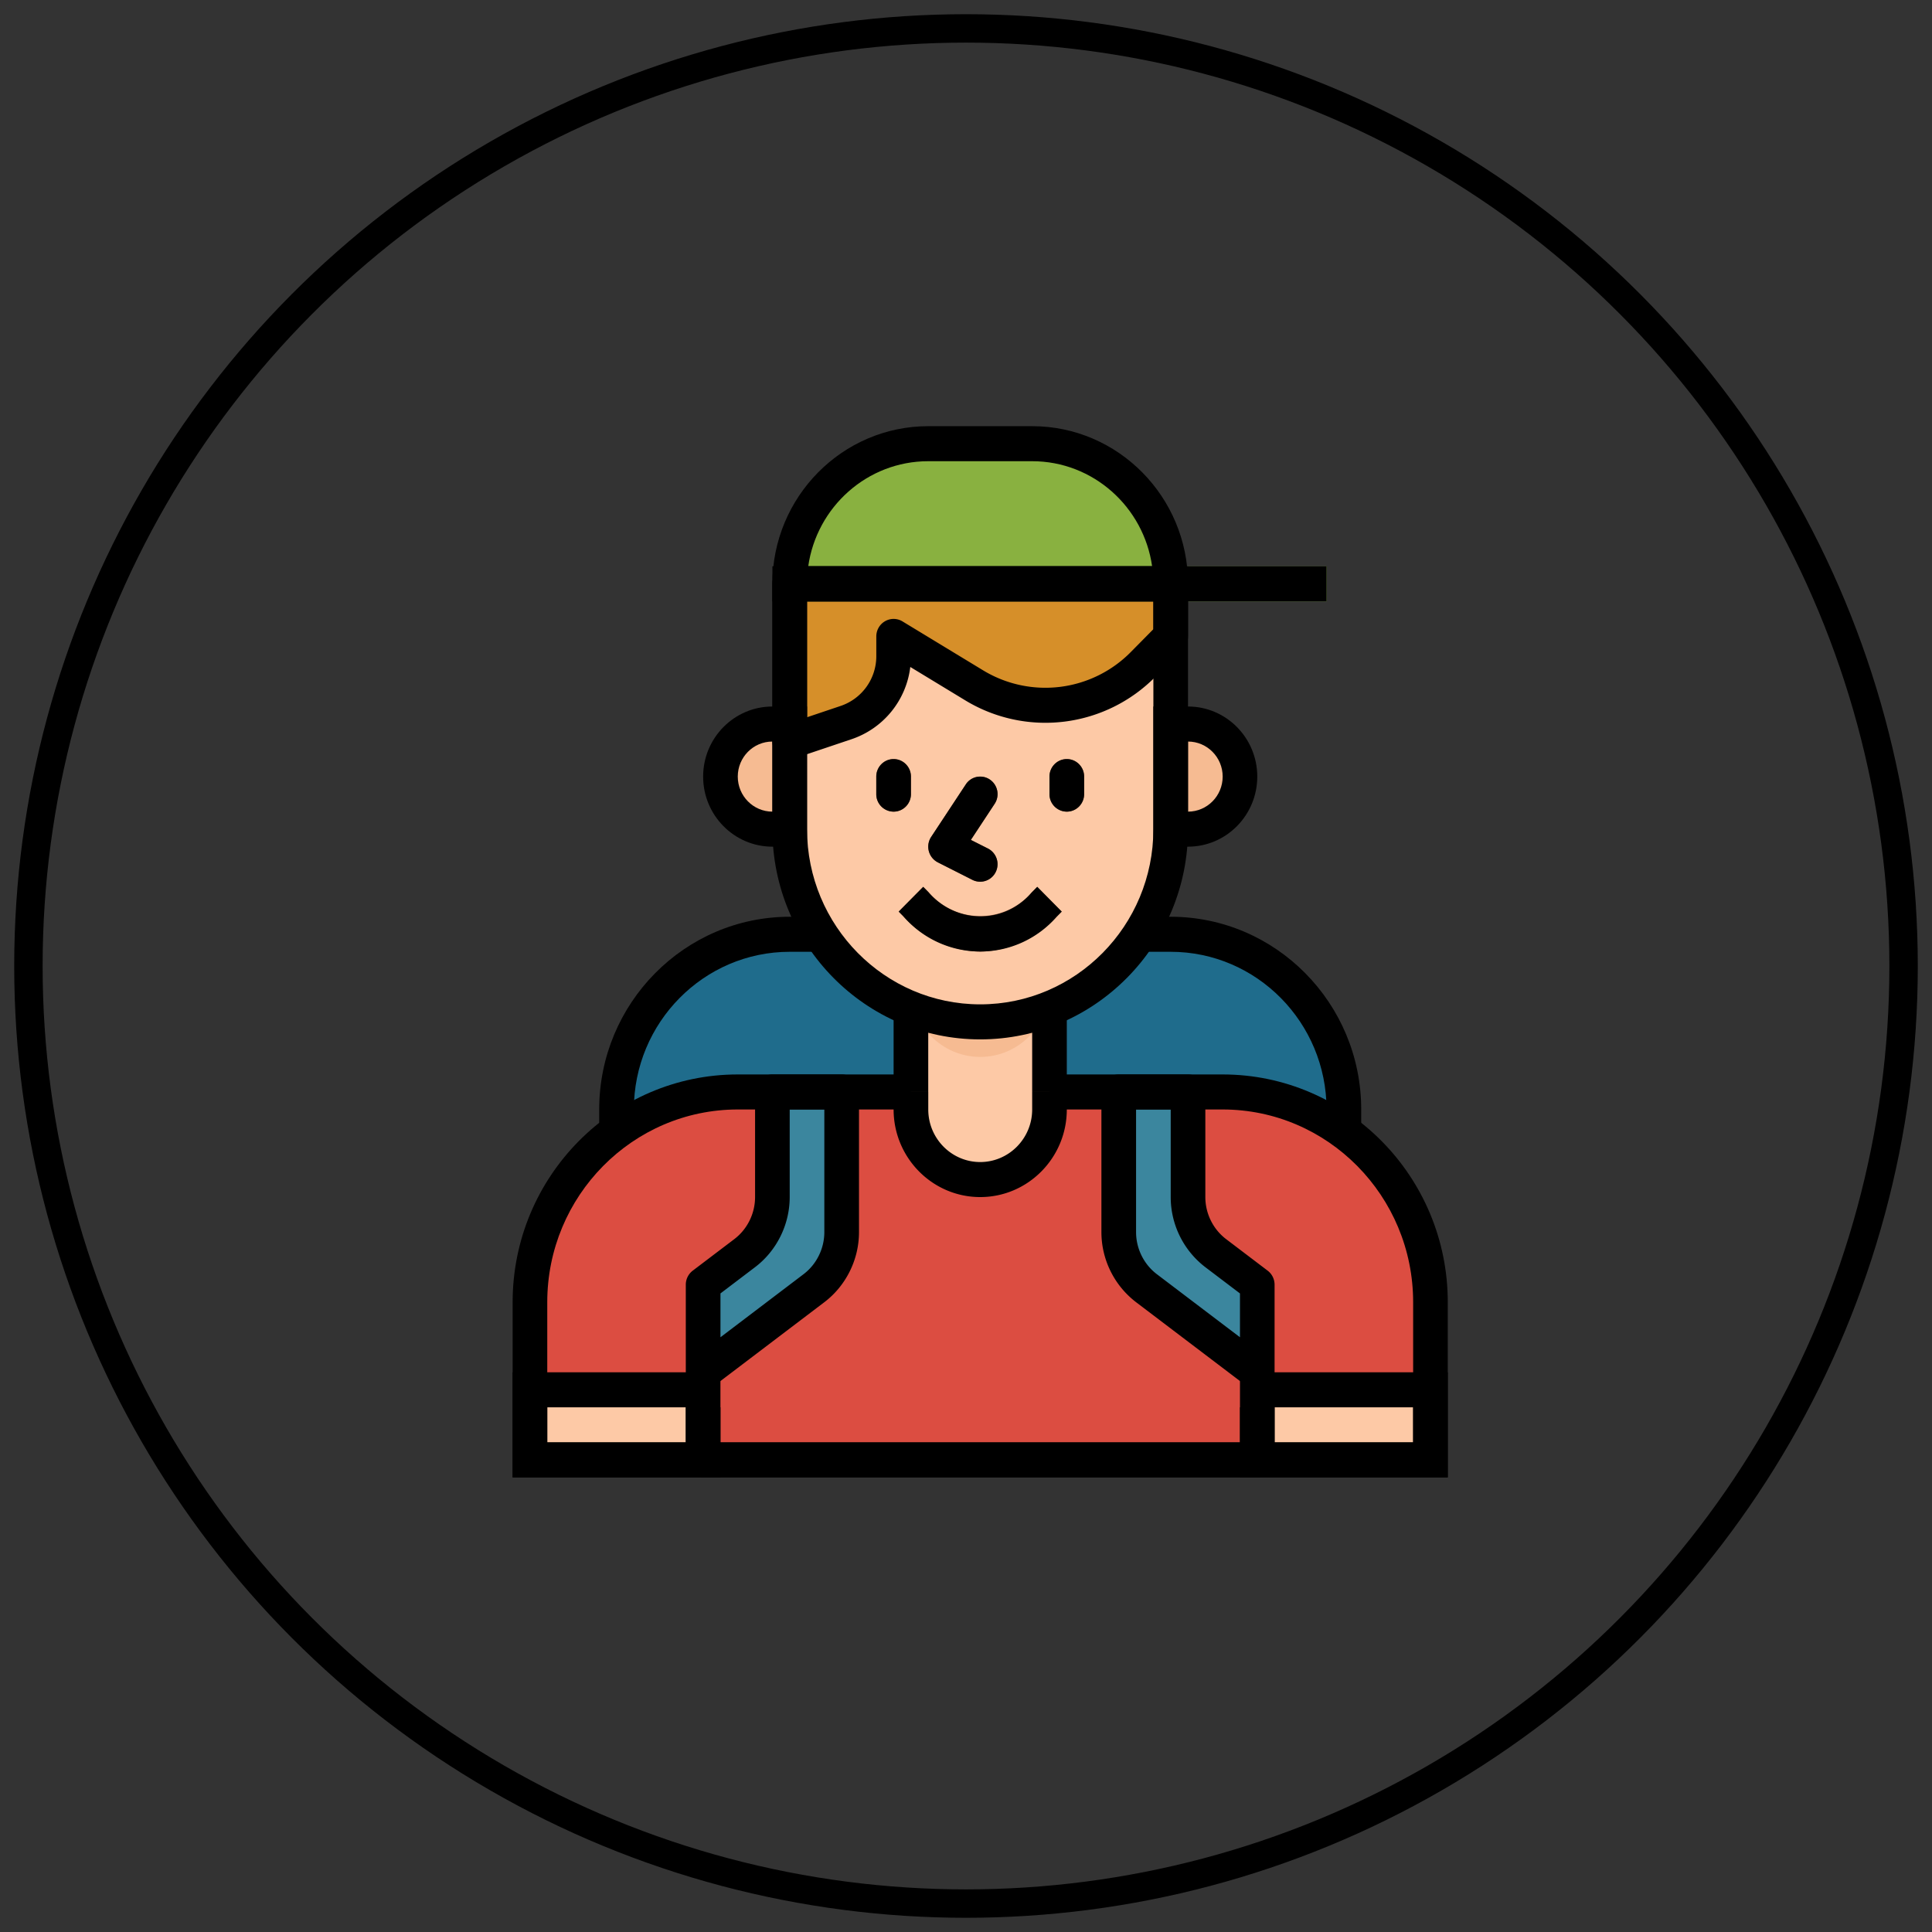 <svg width="68" height="68" xmlns="http://www.w3.org/2000/svg"><rect width="100%" height="100%" fill="#333333" stroke="none"/><g transform="translate(1 1)" fill="none" fill-rule="evenodd"><g fill-rule="nonzero"><path d="M26.795 31.883h13.41c3.366 0 6.095 2.761 6.095 6.167v4.317H20.7V38.05c0-3.406 2.729-6.167 6.095-6.167z" fill="#1F6C8C"/><path d="M49.348 50.383H17.652v-5.55c0-4.086 3.275-7.4 7.315-7.4h17.066c4.04 0 7.315 3.314 7.315 7.4v5.55z" fill="#DC4D41"/><path d="M28.624 38.05v4.933a2.48 2.48 0 0 1-.975 1.974l-3.901 2.96v-3.084l1.463-1.11a2.477 2.477 0 0 0 .975-1.973v-3.7h2.438zm9.752 0v4.933c0 .777.362 1.508.975 1.974l3.901 2.96v-3.084l-1.462-1.11a2.477 2.477 0 0 1-.976-1.973v-3.7h-2.438z" fill="#C7463B"/><path d="M28.624 37.433v4.934a2.48 2.48 0 0 1-.975 1.973l-3.901 2.96v-3.083l1.463-1.11a2.477 2.477 0 0 0 .975-1.974v-3.7h2.438zm9.752 0v4.934c0 .776.362 1.507.975 1.973l3.901 2.96v-3.083l-1.462-1.11a2.477 2.477 0 0 1-.976-1.974v-3.7h-2.438z" fill="#3B869E"/><path d="M31.062 34.35h4.876v3.7c0 1.362-1.092 2.467-2.438 2.467s-2.438-1.105-2.438-2.467v-3.7zm-13.41 13.567h6.096v2.466h-6.096zm25.6 0h6.096v2.466h-6.096z" fill="#FDC9A6"/><path d="M31.062 33.117h4.876v.616c0 1.362-1.091 2.467-2.438 2.467-1.346 0-2.438-1.105-2.438-2.467v-.616z" fill="#F6BB92"/><path d="M26.795 19.55h13.41v8.633c0 3.747-3.002 6.784-6.705 6.784-3.703 0-6.705-3.037-6.705-6.784V19.55z" fill="#FDC9A6"/><path d="M26.795 19.55v5.55l1.99-.67a2.465 2.465 0 0 0 1.667-2.341V21.4l2.831 1.718a4.833 4.833 0 0 0 5.957-.74l.965-.978v-1.85h-13.41z" fill="#D68F29"/><path d="M30.452 27.567a.613.613 0 0 1-.61-.617v-.617c0-.34.274-.616.61-.616.337 0 .61.276.61.616v.617c0 .34-.273.617-.61.617zm6.096 0a.613.613 0 0 1-.61-.617v-.617c0-.34.273-.616.61-.616.336 0 .61.276.61.616v.617c0 .34-.274.617-.61.617zM33.5 30.033a.604.604 0 0 1-.272-.064l-1.219-.617a.62.62 0 0 1-.235-.894l1.22-1.85a.605.605 0 0 1 .845-.171.62.62 0 0 1 .169.855l-.837 1.269.601.304a.62.62 0 0 1 .274.827.608.608 0 0 1-.546.341zm0 2.461a3.76 3.76 0 0 1-2.686-1.221l-.183-.188.864-.87.183.185a2.391 2.391 0 0 0 3.644 0l.183-.185.865.87-.183.185a3.76 3.76 0 0 1-2.687 1.224z" fill="#804D35"/><path d="M26.186 24.483h.61v3.7h-.61a1.84 1.84 0 0 1-1.829-1.85 1.84 1.84 0 0 1 1.829-1.85zm14.628 3.7h-.61v-3.7h.61a1.84 1.84 0 0 1 1.829 1.85 1.84 1.84 0 0 1-1.829 1.85z" fill="#F6BB92"/><path d="M31.671 14.617h3.658c2.692 0 4.876 2.209 4.876 4.933h-13.41c0-2.724 2.184-4.933 4.876-4.933z" fill="#89B140"/><path fill="#79A73A" d="M26.795 18.933H45.69v1.234H26.795z"/><path d="M21.31 38.831h-1.22v-.781c0-3.74 3.008-6.783 6.705-6.783h1.085V32.5h-1.085c-3.024 0-5.485 2.49-5.485 5.55v.781zm25.6-.007h-1.22v-.774c0-3.06-2.46-5.55-5.485-5.55h-1.087v-1.233h1.087c3.697 0 6.705 3.043 6.705 6.783v.774z" fill="#000"/><path d="M33.5 35.583c-4.033 0-7.314-3.32-7.314-7.4v-9.25h14.628v9.25c0 4.08-3.28 7.4-7.314 7.4zm-6.095-15.416v8.016c0 3.4 2.734 6.167 6.095 6.167 3.36 0 6.095-2.766 6.095-6.167v-8.016h-12.19z" fill="#000"/><path d="M40.814 20.167H26.186v-.617c0-3.06 2.461-5.55 5.485-5.55h3.658c3.025 0 5.485 2.49 5.485 5.55v.617zm-13.366-1.234h12.103c-.296-2.089-2.076-3.7-4.222-3.7H31.67c-2.146 0-3.926 1.611-4.223 3.7z" fill="#000"/><path d="M26.795 25.717a.603.603 0 0 1-.356-.117.619.619 0 0 1-.253-.5v-5.55c0-.34.273-.617.61-.617h13.409c.337 0 .61.277.61.617v1.85c0 .163-.065.32-.179.436l-.965.978a5.433 5.433 0 0 1-6.702.833l-1.93-1.172a3.07 3.07 0 0 1-2.06 2.54l-1.991.67a.608.608 0 0 1-.193.032zm.61-5.55v4.078l1.188-.4a1.846 1.846 0 0 0 1.25-1.756V21.4c0-.222.118-.427.309-.536a.602.602 0 0 1 .614.008l2.83 1.718a4.223 4.223 0 0 0 5.212-.648l.787-.797v-.978h-12.19z" fill="#000"/><path d="M30.452 26.333v.617" fill="#FFF"/><path d="M30.452 27.567a.613.613 0 0 1-.61-.617v-.617c0-.34.274-.616.61-.616.337 0 .61.276.61.616v.617c0 .34-.273.617-.61.617z" fill="#000"/><path d="M36.548 26.333v.617" fill="#FFF"/><path d="M36.548 27.567a.613.613 0 0 1-.61-.617v-.617c0-.34.273-.616.61-.616.337 0 .61.276.61.616v.617c0 .34-.273.617-.61.617zM33.5 30.033a.605.605 0 0 1-.273-.064l-1.219-.617a.623.623 0 0 1-.235-.894l1.22-1.85a.605.605 0 0 1 .845-.171.62.62 0 0 1 .17.855l-.837 1.27.601.303a.62.62 0 0 1 .273.828.608.608 0 0 1-.546.34zm.002 2.457a3.57 3.57 0 0 1-2.717-1.251l-.154-.154.862-.872.183.185c.888 1.033 2.393 1.141 3.383.271.085-.074.164-.154.237-.24l.212-.216.862.872-.183.185a3.557 3.557 0 0 1-2.684 1.22z" fill="#000"/><path d="M26.795 19.55H45.69" fill="#FFF"/><path fill="#000" d="M26.795 18.933H45.69v1.233H26.795zm.61 9.867h-1.22c-1.344 0-2.437-1.106-2.437-2.467 0-1.36 1.093-2.466 2.438-2.466h1.219V28.8zm-1.22-3.7c-.672 0-1.218.553-1.218 1.233s.546 1.234 1.219 1.234V25.1zm14.629 3.7h-1.219v-4.933h1.22c1.344 0 2.437 1.106 2.437 2.466S42.16 28.8 40.814 28.8zm0-3.7v2.467c.673 0 1.22-.553 1.22-1.234 0-.68-.547-1.233-1.22-1.233zM49.957 51H17.043v-6.167c0-4.42 3.555-8.016 7.924-8.016h6.095v1.233h-6.095c-3.697 0-6.705 3.043-6.705 6.783v4.934h30.476v-4.934c0-3.74-3.008-6.783-6.705-6.783h-6.095v-1.233h6.095c4.37 0 7.924 3.596 7.924 8.016V51z"/><path d="M23.748 47.917a.609.609 0 0 1-.61-.617v-3.083a.62.62 0 0 1 .244-.494l1.463-1.11c.458-.348.731-.9.731-1.48v-3.7c0-.34.273-.616.61-.616h2.438c.336 0 .61.275.61.616v4.934c0 .965-.457 1.887-1.22 2.466l-3.9 2.96a.602.602 0 0 1-.366.124zm.61-3.392v1.542l2.925-2.22c.458-.348.731-.901.731-1.48V38.05h-1.219v3.083c0 .965-.456 1.888-1.219 2.467l-1.219.925zm18.894 3.392a.602.602 0 0 1-.365-.124l-3.901-2.96a3.11 3.11 0 0 1-1.22-2.466v-4.934c0-.34.273-.616.61-.616h2.438c.337 0 .61.275.61.616v3.7c0 .58.273 1.132.731 1.48l1.462 1.11c.154.116.244.3.244.494V47.3c0 .234-.13.447-.337.552a.603.603 0 0 1-.272.065zm-4.266-9.867v4.317c0 .579.273 1.132.731 1.48l2.926 2.22v-1.542l-1.22-.925a3.11 3.11 0 0 1-1.218-2.467V38.05h-1.22zM33.5 41.133c-1.68 0-3.048-1.383-3.048-3.083v-.617h1.22v.617c0 1.02.82 1.85 1.828 1.85s1.829-.83 1.829-1.85v-.617h1.219v.617c0 1.7-1.368 3.083-3.048 3.083zM43.252 51H23.748a.613.613 0 0 1-.61-.617v-1.85h1.22v1.234h18.285v-1.234h1.219v1.85a.613.613 0 0 1-.61.617z" fill="#000"/><path d="M24.357 51h-7.314v-3.7h7.314V51zm-6.095-1.233h4.876v-1.234h-4.876v1.234zM49.957 51h-7.314v-3.7h7.314V51zm-6.095-1.233h4.876v-1.234h-4.876v1.234zM30.452 34.35h1.219v3.083h-1.219zm4.877 0h1.219v3.083h-1.219z" fill="#000"/></g><circle stroke="#000" cx="33" cy="33" r="33"/></g></svg>